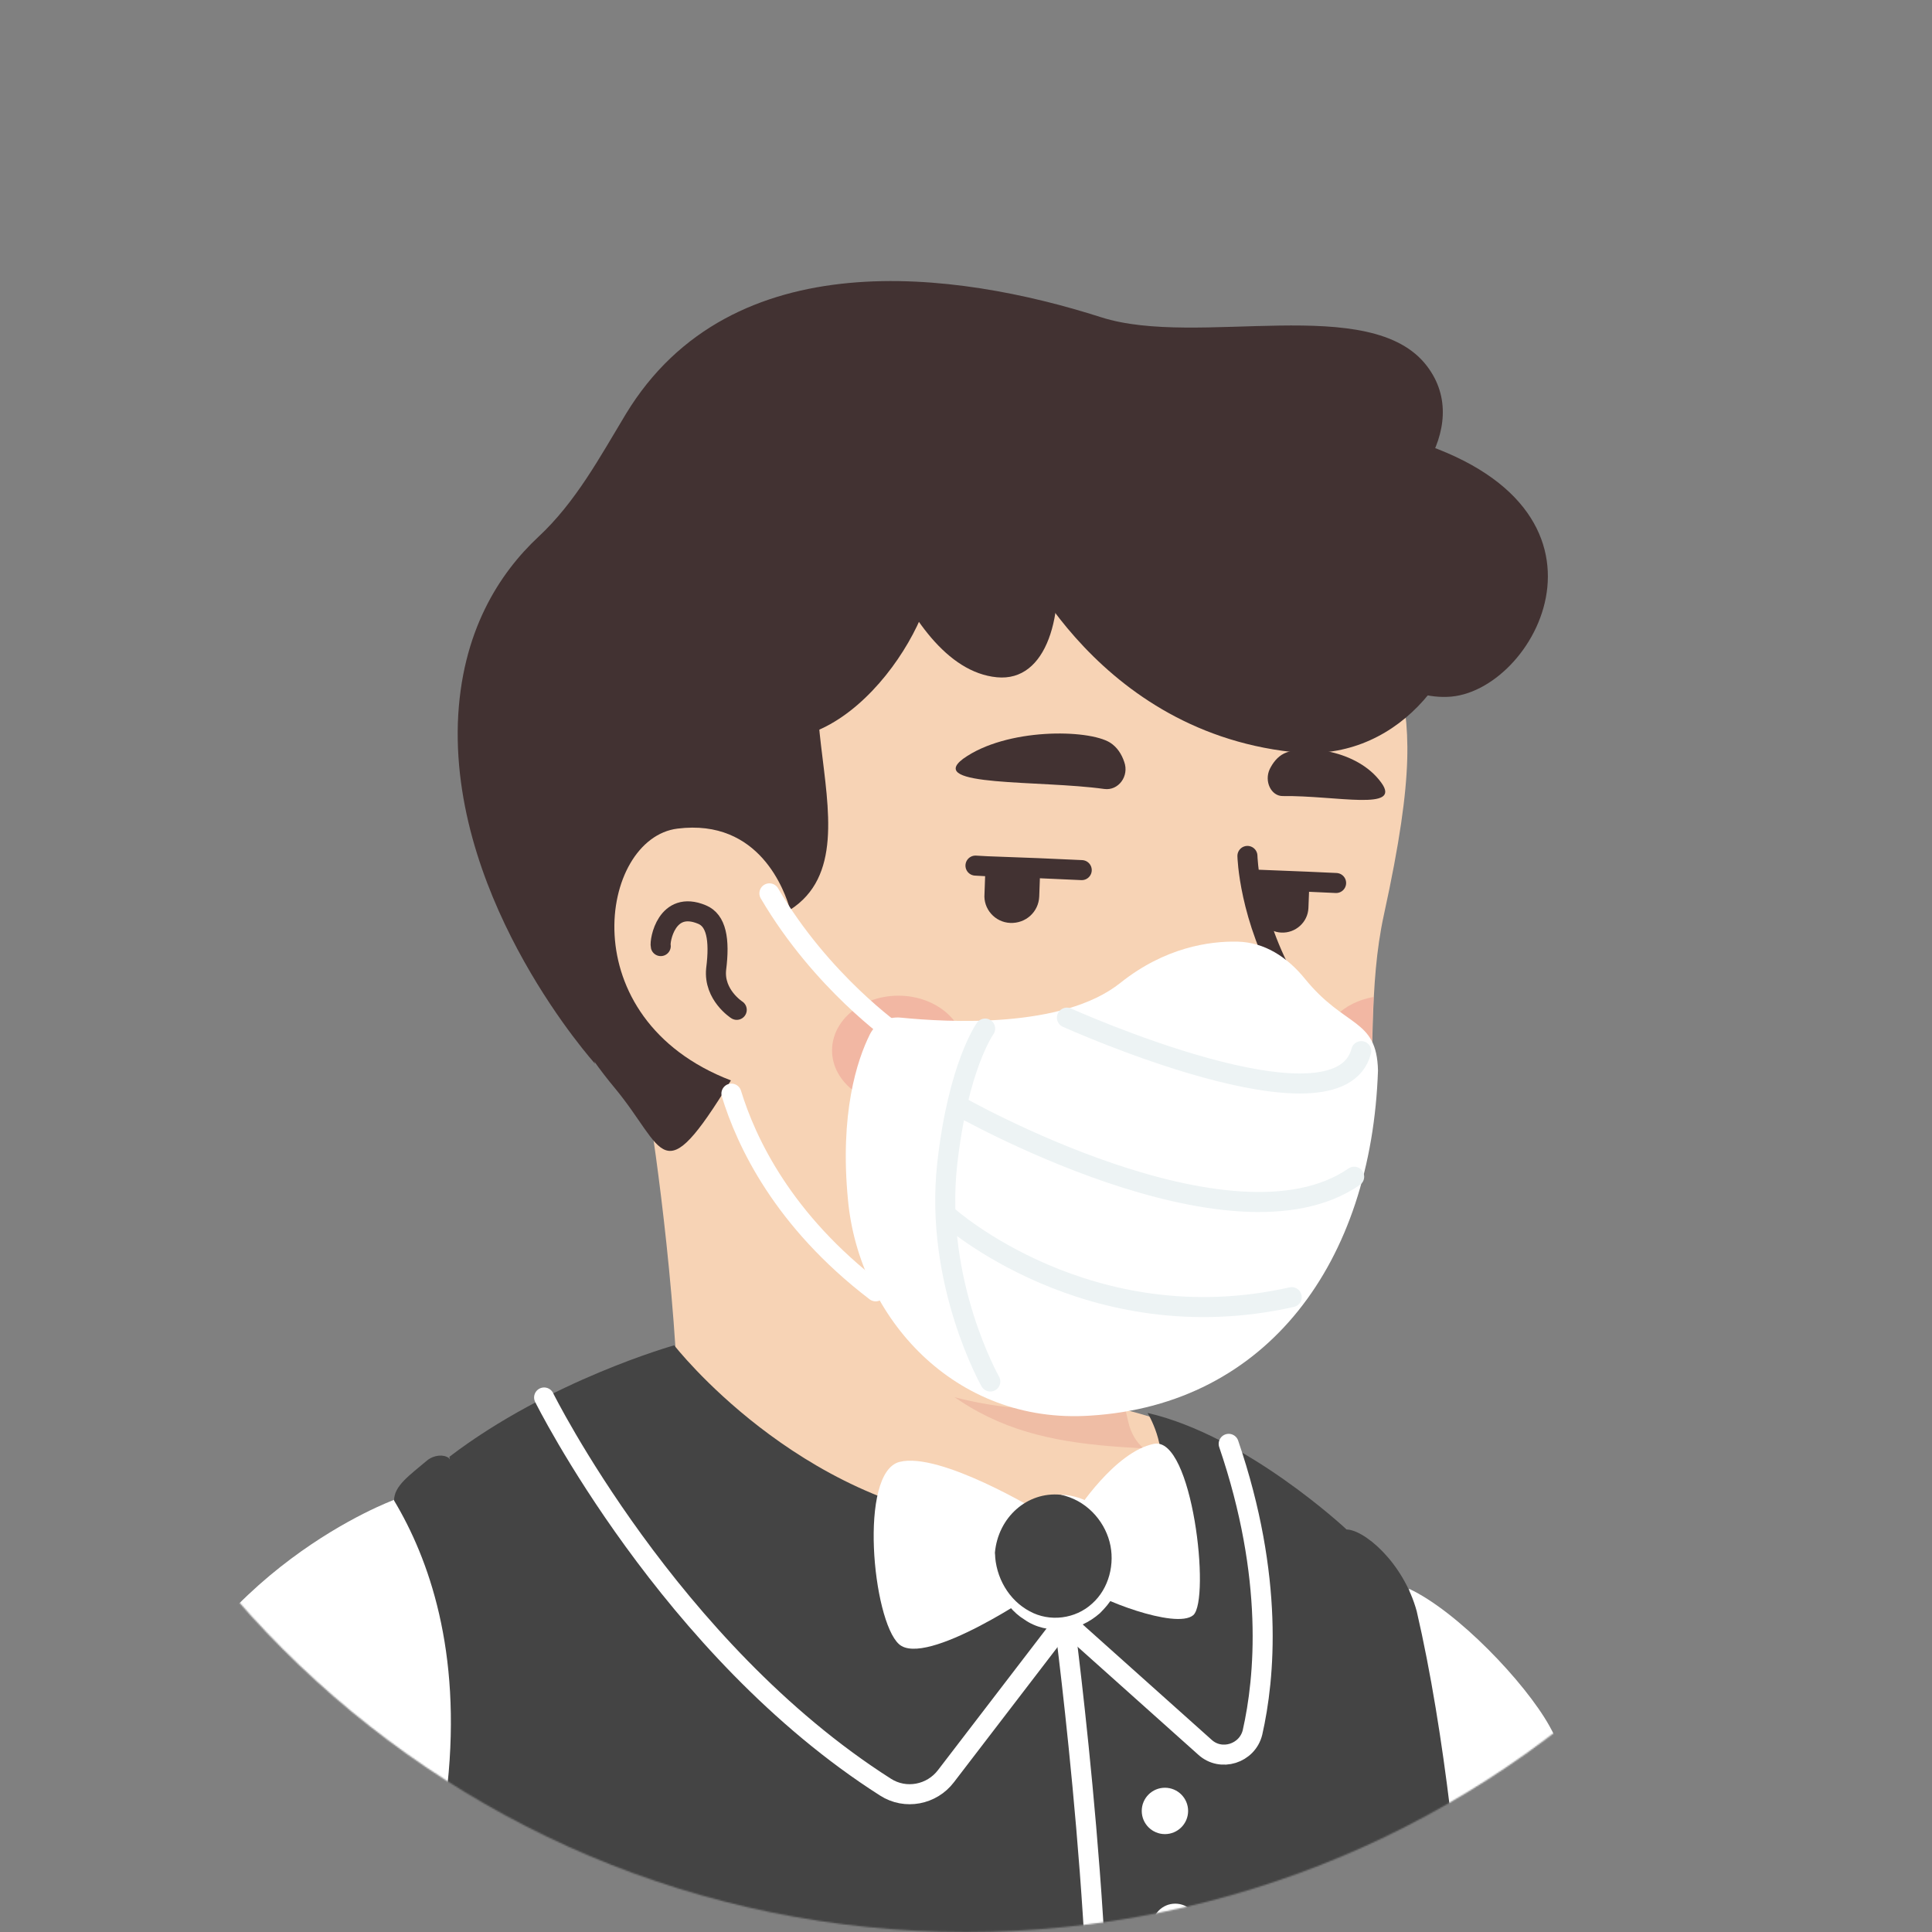 <svg width="1300" height="1300" viewBox="0 0 1300 1300" fill="none" xmlns="http://www.w3.org/2000/svg">
<rect x="0" y="0" width="1300" height="1300" fill="#808080" stroke="none"/>
<mask id="mask0_32_1414" style="mask-type:alpha" maskUnits="userSpaceOnUse" x="0" y="0" width="1300" height="1300">
<path d="M650 1300C290.71 1300 0 1008.86 0 650C0 290.71 291.141 0 650 0C1009.29 0 1300 291.141 1300 650C1300.43 1009.29 1009.29 1300 650 1300Z" fill="#F7C0B5"/>
</mask>
<g mask="url(#mask0_32_1414)">
<path d="M1014 1197.33C1010.97 1199.5 1007.5 1201.67 1004.47 1203.83C1001 1206 997.967 1208.17 994.5 1209.9C991.467 1211.63 988.867 1213.37 985.834 1215.1C985.4 1215.53 984.967 1215.53 984.534 1215.97C974.567 1222.03 964.167 1227.67 953.767 1232.87C950.734 1234.6 947.267 1236.33 944.234 1237.63C944.234 1237.63 943.8 1238.07 943.367 1238.07C939.9 1239.8 936.434 1241.53 932.967 1243.27C926.034 1246.73 918.667 1249.77 911.734 1252.8C908.267 1254.53 904.367 1255.83 900.9 1257.13C897.434 1258.43 893.534 1260.17 890.067 1261.47C886.6 1262.77 882.7 1264.5 879.234 1265.8C879.234 1265.8 879.234 1265.8 878.8 1265.8C875.334 1267.1 871.434 1268.4 867.967 1269.7C860.167 1272.3 851.934 1274.9 844.134 1277.5C841.534 1278.37 838.5 1279.23 835.9 1280.1C827.667 1282.7 819.434 1284.87 811.2 1286.6C808.167 1287.47 805.134 1287.9 801.667 1288.77C793.867 1290.5 785.634 1292.23 777.834 1293.97C776.1 1294.4 774.8 1294.4 773.067 1294.83C770.467 1295.27 767.434 1295.7 764.834 1296.13C760.934 1296.57 757.467 1297.43 753.567 1297.87C751.834 1298.3 750.1 1298.3 748.367 1298.73C746.2 1299.17 743.6 1299.6 741 1299.6C734.067 1300.47 726.7 1301.33 719.767 1302.2C717.6 1302.63 715 1302.63 712.834 1303.07H712.4C709.367 1303.5 706.334 1303.5 703.3 1303.93C700.267 1304.37 697.234 1304.37 694.2 1304.37C692.467 1304.37 690.3 1304.8 688.567 1304.8C685.1 1304.8 682.067 1305.23 679.034 1305.23C674.7 1305.23 670.8 1305.67 666.467 1305.67C662.134 1305.67 658.234 1305.67 653.901 1305.67C650.867 1305.67 647.834 1305.67 644.801 1305.67C462.367 1303.07 297.701 1225.5 180.701 1102.43C180.701 1102.43 180.701 1102 180.268 1102C193.701 1075.57 243.534 1027.9 295.534 988.466C361.401 938.633 454.567 907.866 454.567 907.866C454.567 907.866 515.667 897.899 742.3 945.133C915.2 981.533 988.867 1129.3 1014 1197.33Z" fill="#F7D3B5"/>
<path d="M790.401 1065.17C781.301 1109.8 722.368 1136.23 623.135 1096.37C501.368 1046.97 454.568 907.865 454.568 907.865C448.068 808.199 432.901 722.832 432.901 722.832C573.735 710.699 740.134 875.365 740.134 875.365L759.201 956.832C760.934 963.765 764.401 969.832 769.601 974.165C778.701 989.765 796.468 1036.57 790.401 1065.17Z" fill="#F7D3B5"/>
<path d="M769.601 974.599C686.834 970.265 625.734 958.132 560.301 840.699C615.767 889.665 681.201 908.299 750.101 916.965L759.201 956.832C760.934 964.199 764.401 970.265 769.601 974.599Z" fill="#EFBDA5"/>
<path d="M940.767 452.432C948.567 488.832 952.467 518.299 931.234 615.366C910 712.432 950.734 809.499 848.467 898.332C779.567 958.132 659.101 969.399 562.901 903.966C530.401 881.866 500.501 851.099 476.234 810.799C457.167 779.166 435.067 749.266 410.367 721.966C376.134 684.699 334.968 609.732 355.334 477.132C388.267 261.332 601.901 236.632 728 260.466C854.1 284.299 919.534 356.232 940.767 452.432Z" fill="#F7D3B5"/>
<path d="M526.067 621.867C526.067 621.867 512.634 556.867 449.367 564.667C394.767 571.6 375.701 702.467 499.634 738.867" fill="#F7D3B5"/>
<path d="M495.734 679.5C495.734 679.5 480.134 669.533 481.867 652.2C484.467 631.833 481.867 619.266 472.334 615.366C448.5 605.4 443.734 633.133 444.6 636.6" stroke="#423232" stroke-width="13.479" stroke-miterlimit="10" stroke-linecap="round" stroke-linejoin="round"/>
<path d="M826.367 721.533C826.367 721.533 842.833 722.399 858.433 703.766C867.1 693.366 874.467 680.366 869.7 676.466C864.933 672.133 786.5 684.266 781.3 694.666C776.1 705.066 806.433 721.533 826.367 721.533Z" fill="#EFBDA5"/>
<path d="M839.367 575.931C839.367 575.931 840.234 617.098 866.667 663.031C878.367 683.398 860.601 716.764 822.034 722.398" stroke="#423232" stroke-width="13.479" stroke-miterlimit="10" stroke-linecap="round" stroke-linejoin="round"/>
<path opacity="0.42" d="M604.5 743.632C629.15 743.632 649.133 727.142 649.133 706.799C649.133 686.457 629.15 669.966 604.5 669.966C579.849 669.966 559.866 686.457 559.866 706.799C559.866 727.142 579.849 743.632 604.5 743.632Z" fill="#ED938A"/>
<path opacity="0.42" d="M924.3 670.832C923 695.099 923.433 718.932 921.7 742.765C902.633 738.432 888.767 724.132 888.767 707.232C888.767 689.032 903.933 674.299 924.3 670.832Z" fill="#ED938A"/>
<path d="M905.624 1028.73C905.624 1028.73 838.457 965.901 772.157 950.734C772.157 950.734 828.057 1041.73 663.824 1024.83C536.424 1011.83 453.657 905.234 453.657 905.234C453.657 905.234 370.024 928.634 302.424 980.201C302.424 980.201 311.524 1113.23 463.624 1179.1C615.724 1244.97 827.624 1212.47 877.89 1170C928.157 1127.53 918.19 1042.6 905.624 1028.73Z" fill="#444444"/>
<path d="M265.156 1009.23C265.156 1009.23 137.756 1055.6 91.823 1187.77C45.889 1319.93 90.523 1516.67 90.523 1516.67H1104.52C1104.52 1516.67 1112.76 1288.3 1042.56 1161.33C1026.09 1131.87 980.589 1084.2 948.089 1069.03C948.089 1069.03 960.223 1180.83 768.256 1190.8C576.289 1200.77 345.323 1139.67 339.689 1104.13C334.489 1067.73 265.156 1009.23 265.156 1009.23Z" fill="white"/>
<path d="M994.023 1524.47C721.889 1650.13 273.823 1536.6 273.823 1536.6C273.823 1536.6 264.723 1426.1 297.656 1227.2C298.956 1218.1 300.256 1209 301.123 1200.77C310.656 1110.63 288.556 1048.67 265.156 1009.67C265.156 999.7 275.556 992.767 287.256 982.8C292.023 978.9 298.523 978.467 301.99 981.067C308.056 989.733 313.69 998.4 318.456 1007.5C366.99 1097.2 462.323 1144.87 563.723 1154.83C701.956 1168.7 759.589 1166.53 828.489 1151.37C894.789 1136.63 924.69 1097.63 906.056 1032.63C905.623 1031.77 905.623 1030.47 905.189 1029.17C916.889 1028.3 944.189 1050.83 953.289 1084.2C962.823 1125.37 970.189 1171.73 975.823 1218.1C994.456 1369.33 994.023 1524.47 994.023 1524.47Z" fill="#444444"/>
<path d="M366.122 940.334C366.122 940.334 450.189 1109.77 595.789 1202.5C609.222 1211.17 626.989 1207.7 636.522 1195.13L716.255 1091.13L810.722 1175.63C821.555 1185.6 839.322 1179.97 842.789 1165.67C851.022 1129.27 857.522 1061.67 826.755 971.534" stroke="white" stroke-width="13.479" stroke-miterlimit="10" stroke-linecap="round" stroke-linejoin="round"/>
<path d="M737.056 1464.67C748.323 1335.1 716.256 1091.57 716.256 1091.57" stroke="white" stroke-width="13.479" stroke-miterlimit="10" stroke-linecap="round" stroke-linejoin="round"/>
<path d="M783.855 1234.13C792.47 1234.13 799.455 1227.15 799.455 1218.53C799.455 1209.92 792.47 1202.93 783.855 1202.93C775.239 1202.93 768.255 1209.92 768.255 1218.53C768.255 1227.15 775.239 1234.13 783.855 1234.13Z" fill="white"/>
<path d="M790.788 1312.13C799.403 1312.13 806.388 1305.15 806.388 1296.53C806.388 1287.92 799.403 1280.93 790.788 1280.93C782.172 1280.93 775.188 1287.92 775.188 1296.53C775.188 1305.15 782.172 1312.13 790.788 1312.13Z" fill="white"/>
<path d="M698.923 1017.03C698.923 1017.03 632.623 976.734 605.323 983.667C577.59 990.601 587.123 1090.27 604.89 1106.3C622.657 1122.33 698.49 1071.2 703.257 1066.87C708.023 1062.53 705.857 1023.97 698.923 1017.03Z" fill="white"/>
<path d="M724.058 1017.47C724.058 1017.47 750.058 976.733 776.491 971.533C802.491 966.333 814.625 1076.4 802.925 1086.8C791.225 1096.77 736.625 1075.1 730.558 1068.17C724.058 1061.67 720.591 1030.9 724.058 1017.47Z" fill="white"/>
<path d="M751.79 1052.13C753.09 1028.3 736.19 1007.93 713.656 1005.77C691.123 1003.6 671.623 1020.93 669.456 1044.77C667.723 1069.03 684.623 1090.27 707.59 1092.43C730.99 1094.17 750.49 1076.4 751.79 1052.13Z" fill="#444444"/>
<path d="M669.456 1044.77C669.889 1061.67 678.989 1076.83 692.856 1084.2C706.289 1091.57 723.622 1089.4 734.889 1079C746.156 1069.03 750.489 1052.13 746.589 1037.4C742.689 1022.67 730.556 1009.23 713.656 1005.77C717.989 1005.77 721.889 1006.63 726.222 1007.93C730.122 1009.23 734.022 1011.4 737.489 1014C744.422 1019.2 750.056 1027 752.656 1035.23C755.689 1043.9 756.122 1053 753.956 1062.1C752.656 1066.43 750.922 1070.77 748.756 1074.67C746.589 1078.57 743.556 1082.03 740.089 1085.5C733.156 1091.57 724.489 1095.9 715.389 1096.33C706.289 1097.2 696.756 1095.03 689.389 1089.83C681.589 1085.07 675.956 1077.7 672.489 1069.9C669.022 1062.1 668.156 1053 669.456 1044.77Z" fill="white"/>
<path d="M699.71 590.25C699.71 590.683 699.71 591.117 699.71 591.117L699.277 603.25C698.844 613.65 690.177 621.45 679.777 621.017C669.377 620.583 661.577 611.483 662.444 601.517L662.877 589.383C662.877 587.217 663.744 584.617 664.61 582.883L699.277 584.617C699.277 586.35 699.71 588.083 699.71 590.25Z" fill="#423232"/>
<path d="M880.84 599.783L880.407 611.05C879.973 620.583 871.74 627.95 862.206 627.516C852.673 627.083 845.307 618.85 845.74 609.316L846.173 598.05C846.173 595.883 846.606 593.716 847.473 591.983L879.973 593.283C880.84 595.45 880.84 597.616 880.84 599.783Z" fill="#423232"/>
<path d="M743.041 530.881C752.574 532.181 759.941 522.215 756.474 512.681C754.741 507.481 751.707 502.715 746.941 499.681C732.207 490.581 677.174 489.715 648.141 510.515C622.574 529.581 699.707 524.815 743.041 530.881Z" fill="#423232"/>
<path d="M863.073 535.648C855.273 535.648 850.506 525.682 854.406 517.448C856.573 513.115 859.606 509.215 863.94 507.049C877.373 500.549 913.34 504.449 929.373 526.549C943.673 546.049 899.04 535.215 863.073 535.648Z" fill="#423232"/>
<path d="M727.876 585.482L698.843 584.182L664.176 582.882L656.376 582.449" stroke="#423232" stroke-width="13.479" stroke-miterlimit="10" stroke-linecap="round" stroke-linejoin="round"/>
<path d="M899.04 594.15L879.973 593.283L847.473 591.983H846.173" stroke="#423232" stroke-width="13.479" stroke-miterlimit="10" stroke-linecap="round" stroke-linejoin="round"/>
<path d="M816.925 774.866C805.693 779.808 800.301 769.924 782.779 778.46C770.199 784.301 763.46 786.098 748.184 777.113C738.299 770.823 726.169 779.808 714.487 762.735" stroke="#423232" stroke-width="13.479" stroke-miterlimit="10" stroke-linecap="round" stroke-linejoin="round"/>
<path d="M947.251 445.323C945.951 438.823 944.217 431.89 942.051 425.39C939.884 418.89 934.684 413.257 927.751 411.957C905.217 408.057 883.551 369.057 852.351 364.723C753.117 351.29 686.817 359.523 593.651 395.923C497.451 433.19 600.584 567.956 531.684 612.156C528.217 600.023 511.317 550.623 455.851 557.556C403.417 564.056 383.484 685.39 491.817 726.99C444.584 804.123 448.051 773.356 413.384 731.756C378.717 690.156 309.384 582.256 356.184 424.523C402.984 266.79 614.884 184.457 812.051 264.623C845.851 278.49 866.217 312.723 895.684 318.357C1169.98 370.79 953.751 476.523 947.251 445.323Z" fill="#423232"/>
<path d="M680.751 363.422C680.751 363.422 643.917 352.589 621.817 410.222C599.717 467.856 522.584 547.156 458.451 454.856C394.317 362.989 490.517 289.322 590.617 319.222C690.717 349.122 679.451 326.589 680.751 363.422Z" fill="#423232"/>
<path d="M744.45 321.39C744.45 321.39 841.95 383.356 906.083 359.09C946.383 343.923 991.883 288.023 960.25 246.423C922.55 196.59 805.983 234.29 740.983 213.49C643.483 182.29 492.25 161.49 421.183 278.49C403.417 307.956 387.383 337.856 362.25 361.256C336.25 385.523 310.25 424.956 308.083 486.49C304.183 609.123 400.383 715.723 400.383 715.723C400.383 715.723 343.183 505.99 451.083 474.79C558.983 443.59 588.883 335.69 660.383 335.69C731.883 335.69 698.517 255.09 744.45 321.39Z" fill="#423232"/>
<path d="M839.35 376.423C839.35 376.423 917.783 474.356 976.716 468.723C1035.65 463.09 1101.95 336.556 939.883 293.223C777.816 249.89 839.35 376.423 839.35 376.423Z" fill="#423232"/>
<path d="M680.75 363.422C680.75 363.422 732.317 490.822 869.25 505.989C1006.62 521.589 1062.08 270.255 852.35 246.422C642.616 222.589 680.75 363.422 680.75 363.422Z" fill="#423232"/>
<path d="M571.116 303.623C571.116 303.623 603.183 449.223 670.783 455.723C738.383 462.223 720.183 274.157 631.783 261.157C543.383 248.157 571.116 303.623 571.116 303.623Z" fill="#423232"/>
<path d="M877.818 658.313C866.118 644.013 850.951 634.046 832.751 633.613C813.684 633.179 783.784 637.513 753.884 661.346C714.884 692.546 636.884 687.779 606.118 684.746C597.451 683.879 589.218 688.213 585.318 696.013C576.651 713.346 564.951 749.313 570.585 807.379C577.951 886.679 642.518 958.613 733.518 952.546C853.118 945.179 922.884 848.979 927.218 720.279C926.351 684.746 905.118 692.113 877.818 658.313Z" fill="white"/>
<path d="M717.919 684.748C717.919 684.748 900.352 767.081 915.952 707.281" stroke="#EDF3F4" stroke-width="13.479" stroke-miterlimit="10" stroke-linecap="round" stroke-linejoin="round"/>
<path d="M644.252 743.682C644.252 743.682 828.418 848.982 911.185 791.782" stroke="#EDF3F4" stroke-width="13.479" stroke-miterlimit="10" stroke-linecap="round" stroke-linejoin="round"/>
<path d="M637.752 818.215C637.752 818.215 732.652 903.582 869.152 872.815" stroke="#EDF3F4" stroke-width="13.479" stroke-miterlimit="10" stroke-linecap="round" stroke-linejoin="round"/>
<path d="M662.886 692.114C662.886 692.114 644.686 717.248 637.32 783.548C628.653 863.281 666.353 929.581 666.353 929.581" stroke="#EDF3F4" stroke-width="13.479" stroke-miterlimit="10" stroke-linecap="round" stroke-linejoin="round"/>
<path d="M602.652 695.581C602.652 695.581 552.819 660.914 517.719 601.114" stroke="white" stroke-width="13.479" stroke-miterlimit="10" stroke-linecap="round" stroke-linejoin="round"/>
<path d="M492.152 735.88C502.119 768.38 526.819 821.247 589.219 868.914" stroke="white" stroke-width="13.479" stroke-miterlimit="10" stroke-linecap="round" stroke-linejoin="round"/>
</g>
</svg>

